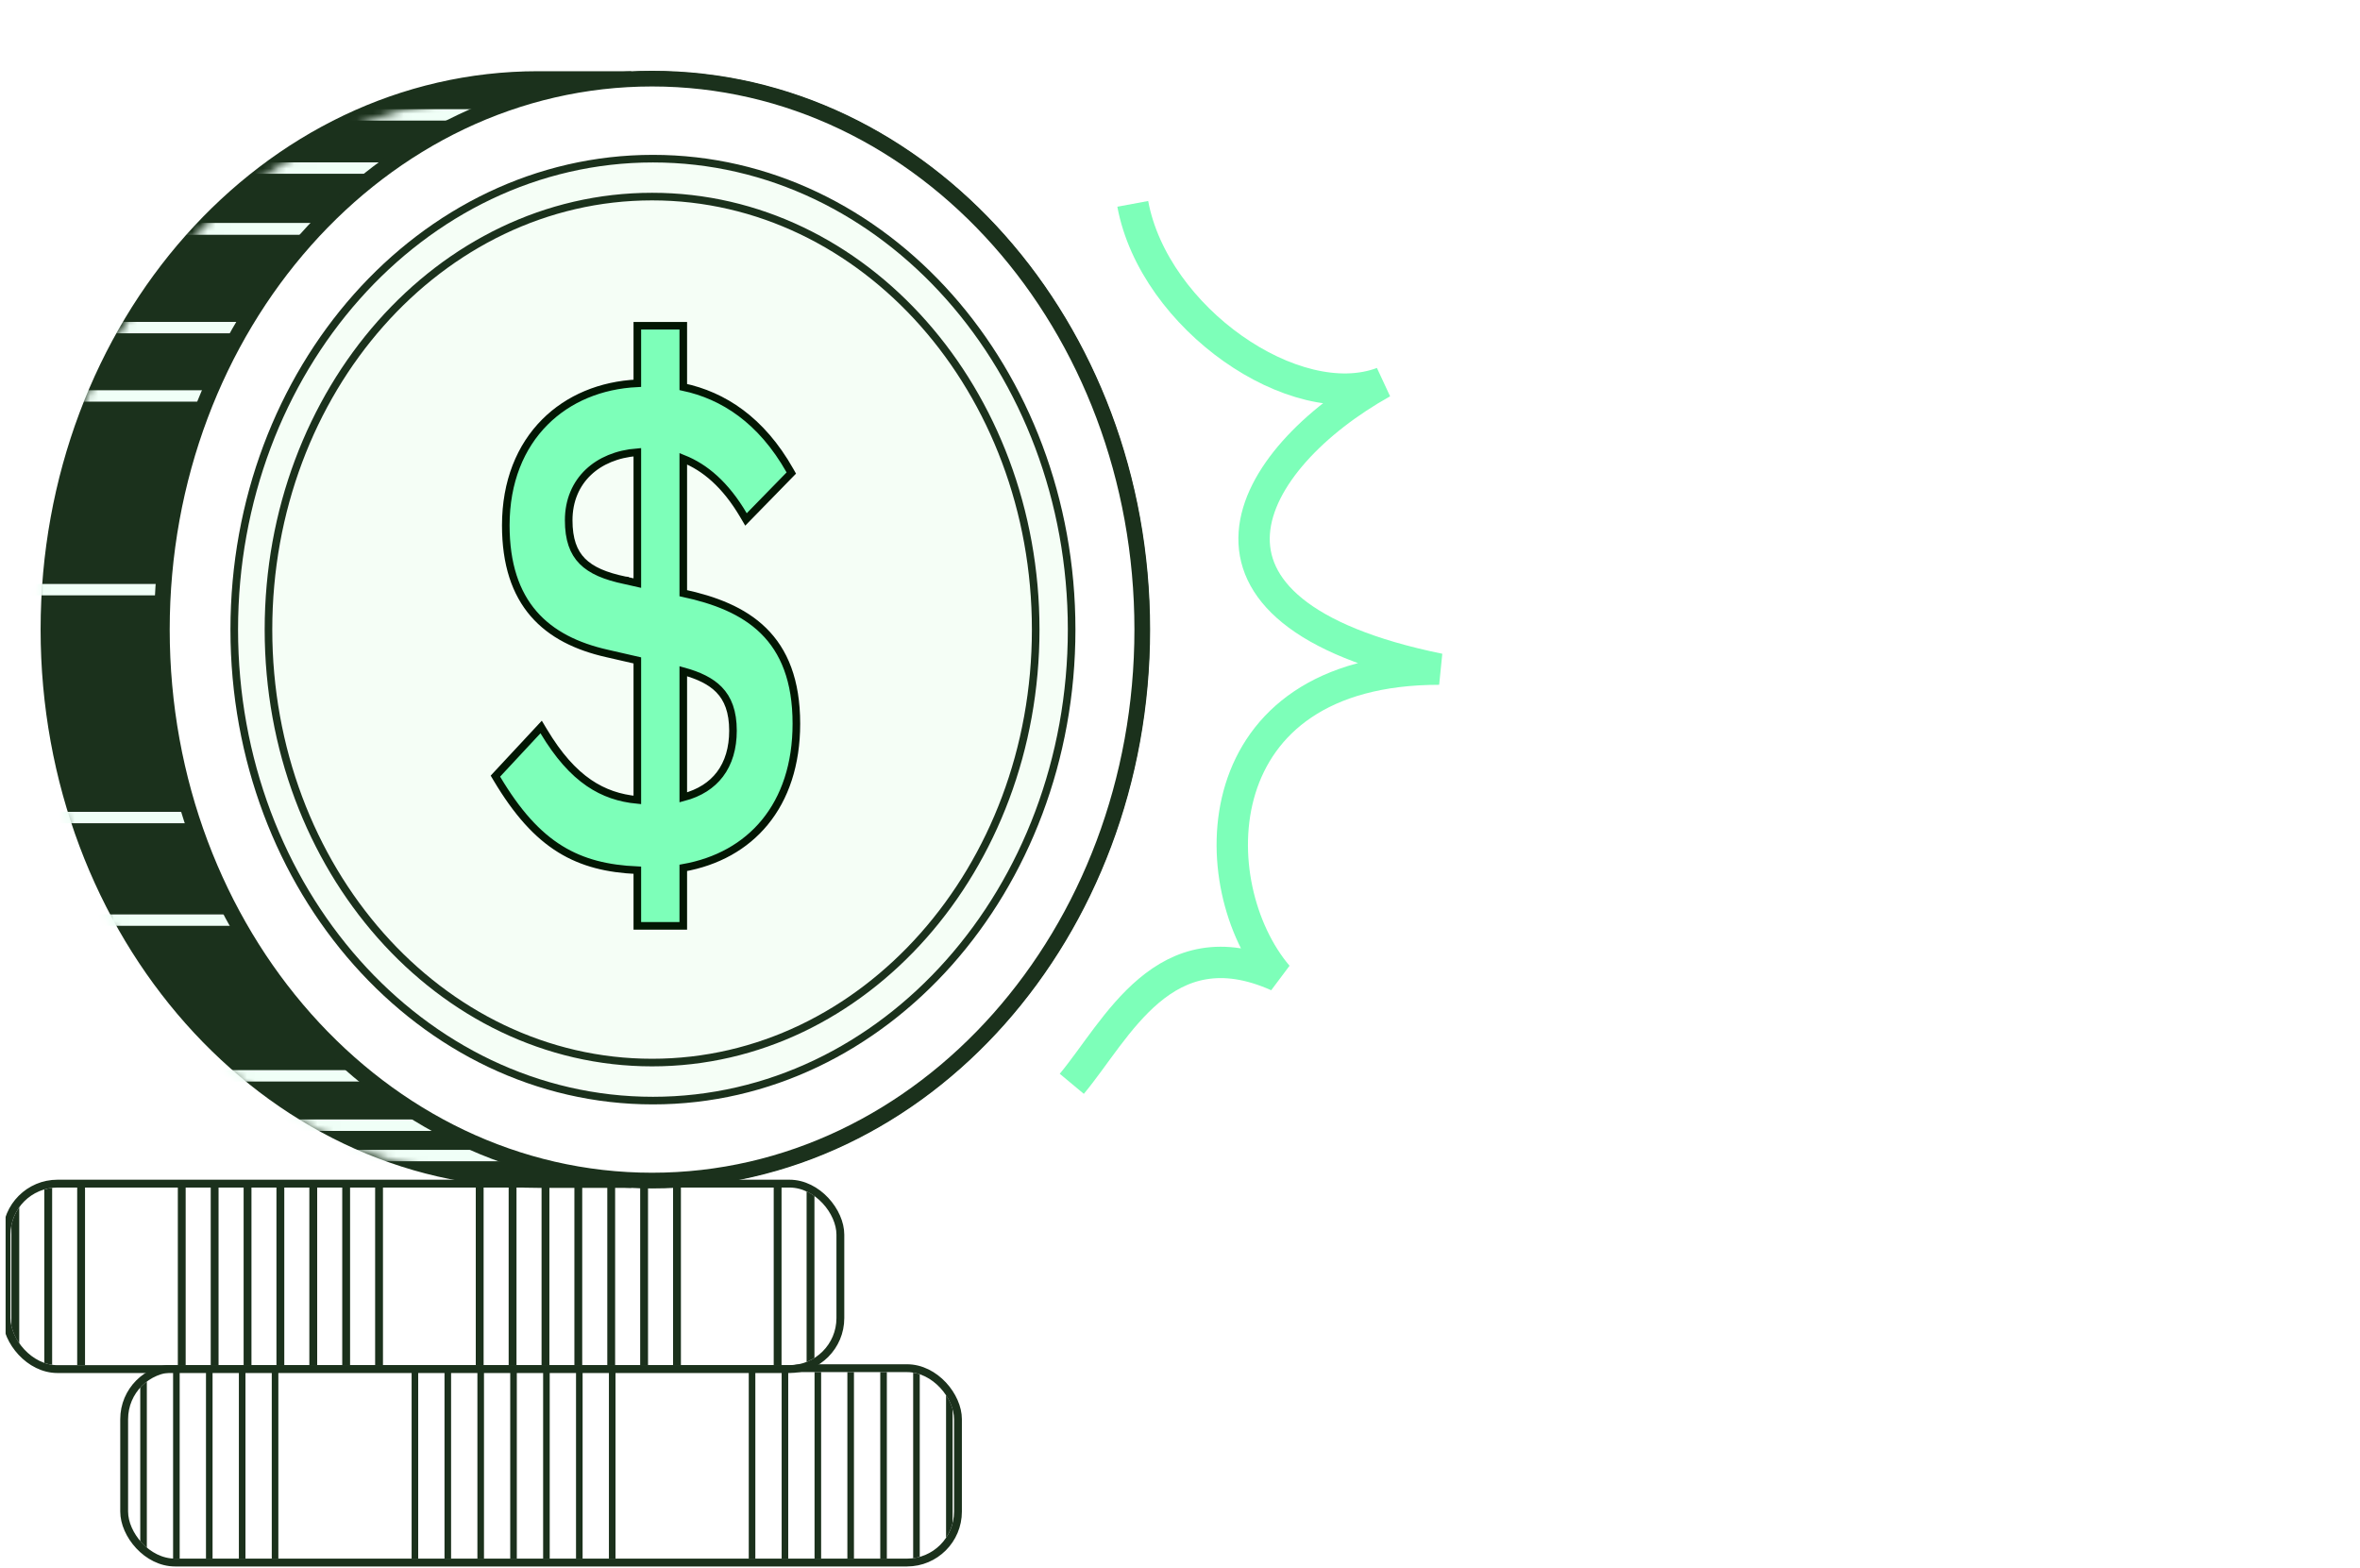 <svg width="301" height="200" viewBox="0 0 301 200" fill="none" xmlns="http://www.w3.org/2000/svg">
<g clip-path="url(#clip0_4078_23322)">
<rect width="300" height="200" transform="translate(0.693)" fill="white"/>
<g filter="url(#filter0_d_4078_23322)">
<g clip-path="url(#clip1_4078_23322)">
<rect x="46.693" y="175" width="105.345" height="23.788" rx="6" fill="white"/>
<line x1="48.665" y1="199.132" x2="48.665" y2="171" stroke="#1B311C" stroke-width="0.839"/>
<line x1="52.852" y1="199.132" x2="52.852" y2="171" stroke="#1B311C" stroke-width="0.839"/>
<line x1="57.047" y1="199.132" x2="57.047" y2="171" stroke="#1B311C" stroke-width="0.839"/>
<line x1="61.243" y1="199.132" x2="61.243" y2="171" stroke="#1B311C" stroke-width="0.839"/>
<line x1="65.438" y1="199.132" x2="65.438" y2="171" stroke="#1B311C" stroke-width="0.839"/>
<line x1="83.274" y1="199.132" x2="83.274" y2="171" stroke="#1B311C" stroke-width="0.839"/>
<line x1="87.469" y1="199.132" x2="87.469" y2="171" stroke="#1B311C" stroke-width="0.839"/>
<line x1="91.665" y1="199.132" x2="91.665" y2="171" stroke="#1B311C" stroke-width="0.839"/>
<line x1="95.852" y1="199.132" x2="95.852" y2="171" stroke="#1B311C" stroke-width="0.839"/>
<line x1="100.047" y1="199.132" x2="100.047" y2="171" stroke="#1B311C" stroke-width="0.839"/>
<line x1="104.243" y1="199.132" x2="104.243" y2="171" stroke="#1B311C" stroke-width="0.839"/>
<line x1="108.438" y1="199.132" x2="108.438" y2="171" stroke="#1B311C" stroke-width="0.839"/>
<line x1="126.274" y1="199.132" x2="126.274" y2="171" stroke="#1B311C" stroke-width="0.839"/>
<line x1="130.469" y1="199.132" x2="130.469" y2="171" stroke="#1B311C" stroke-width="0.839"/>
<line x1="134.665" y1="199.132" x2="134.665" y2="171" stroke="#1B311C" stroke-width="0.839"/>
<line x1="138.852" y1="199.132" x2="138.852" y2="171" stroke="#1B311C" stroke-width="0.839"/>
<line x1="143.047" y1="199.132" x2="143.047" y2="171" stroke="#1B311C" stroke-width="0.839"/>
<line x1="147.243" y1="199.132" x2="147.243" y2="171" stroke="#1B311C" stroke-width="0.839"/>
<line x1="151.438" y1="199.132" x2="151.438" y2="171" stroke="#1B311C" stroke-width="0.839"/>
</g>
<rect x="46.193" y="174.5" width="106.345" height="24.788" rx="6.5" stroke="#1B311C"/>
</g>
<g filter="url(#filter1_d_4078_23322)">
<g clip-path="url(#clip2_4078_23322)">
<rect x="31.693" y="151.461" width="105.345" height="22.655" rx="6" fill="white"/>
<line x1="32.31" y1="175.132" x2="32.31" y2="147" stroke="#1B311C"/>
<line x1="36.506" y1="175.132" x2="36.506" y2="147" stroke="#1B311C"/>
<line x1="40.701" y1="175.132" x2="40.701" y2="147" stroke="#1B311C"/>
<line x1="53.537" y1="175.132" x2="53.537" y2="147" stroke="#1B311C"/>
<line x1="57.732" y1="175.132" x2="57.732" y2="147" stroke="#1B311C"/>
<line x1="61.928" y1="175.132" x2="61.928" y2="147" stroke="#1B311C"/>
<line x1="66.115" y1="175.132" x2="66.115" y2="147" stroke="#1B311C"/>
<line x1="70.311" y1="175.132" x2="70.311" y2="147" stroke="#1B311C"/>
<line x1="74.506" y1="175.132" x2="74.506" y2="147" stroke="#1B311C"/>
<line x1="78.701" y1="175.132" x2="78.701" y2="147" stroke="#1B311C"/>
<line x1="91.537" y1="175.132" x2="91.537" y2="147" stroke="#1B311C"/>
<line x1="95.732" y1="175.132" x2="95.732" y2="147" stroke="#1B311C"/>
<line x1="99.928" y1="175.132" x2="99.928" y2="147" stroke="#1B311C"/>
<line x1="104.115" y1="175.132" x2="104.115" y2="147" stroke="#1B311C"/>
<line x1="108.311" y1="175.132" x2="108.311" y2="147" stroke="#1B311C"/>
<line x1="112.506" y1="175.132" x2="112.506" y2="147" stroke="#1B311C"/>
<line x1="116.701" y1="175.132" x2="116.701" y2="147" stroke="#1B311C"/>
<line x1="129.537" y1="175.132" x2="129.537" y2="147" stroke="#1B311C"/>
<line x1="133.732" y1="175.132" x2="133.732" y2="147" stroke="#1B311C"/>
</g>
<rect x="31.193" y="150.961" width="106.345" height="23.655" rx="6.5" stroke="#1B311C"/>
</g>
<path d="M83.175 150.532C117.792 150.532 145.665 118.973 145.665 80.291C145.665 41.61 117.792 10.051 83.175 10.051C48.558 10.051 20.686 41.61 20.686 80.291C20.686 118.973 48.558 150.532 83.175 150.532Z" fill="#FDF6F1" stroke="#1B311C" stroke-width="1.938"/>
<path d="M78.569 150.532H79.538V149.563V11.02V10.051H78.569H68.638C34.021 10.051 6.148 41.61 6.148 80.291C6.148 118.973 34.021 150.532 68.638 150.532H78.569Z" fill="#1B311C" stroke="#1B311C" stroke-width="1.938"/>
<mask id="mask0_4078_23322" style="mask-type:alpha" maskUnits="userSpaceOnUse" x="4" y="11" width="124" height="140">
<path d="M126.767 81.261C126.767 119.095 99.552 149.564 66.214 149.564C32.877 149.564 5.662 119.095 5.662 81.261C5.662 43.428 32.877 12.959 66.214 12.959C99.552 12.959 126.767 43.428 126.767 81.261Z" fill="#D9D9D9" stroke="#1B311C" stroke-width="1.938"/>
</mask>
<g mask="url(#mask0_4078_23322)">
<line x1="82.684" y1="14.651" x2="-16.622" y2="14.651" stroke="#F0FFF7" stroke-width="1.453"/>
<line x1="82.684" y1="21.437" x2="-16.622" y2="21.437" stroke="#F0FFF7" stroke-width="1.453"/>
<line x1="82.684" y1="29.189" x2="-16.622" y2="29.189" stroke="#F0FFF7" stroke-width="1.453"/>
<line x1="82.684" y1="29.189" x2="-16.622" y2="29.189" stroke="#F0FFF7" stroke-width="1.453"/>
<line x1="82.684" y1="41.78" x2="-16.622" y2="41.78" stroke="#F0FFF7" stroke-width="1.453"/>
<line x1="82.684" y1="50.5" x2="-16.622" y2="50.5" stroke="#F0FFF7" stroke-width="1.453"/>
<line x1="82.684" y1="75.206" x2="-16.622" y2="75.206" stroke="#F0FFF7" stroke-width="1.453"/>
<line x1="82.684" y1="104.274" x2="-16.622" y2="104.274" stroke="#F0FFF7" stroke-width="1.453"/>
<line x1="82.684" y1="117.352" x2="-16.622" y2="117.352" stroke="#F0FFF7" stroke-width="1.453"/>
<line x1="82.684" y1="137.212" x2="-16.622" y2="137.212" stroke="#F0FFF7" stroke-width="1.453"/>
<line x1="82.684" y1="143.509" x2="-16.622" y2="143.509" stroke="#F0FFF7" stroke-width="1.453"/>
<line x1="82.684" y1="147.383" x2="-16.622" y2="147.383" stroke="#F0FFF7" stroke-width="1.453"/>
</g>
<path d="M81.77 41.059H86.663V48.787C91.746 49.763 96.639 52.773 100.325 59.28L95.241 64.486C92.7 60.175 89.776 57.897 86.663 56.84V75.061L86.981 75.142C94.987 76.851 101.087 80.511 101.087 91.33C101.087 101.498 95.432 107.924 86.663 109.307V116.628H81.77V109.551C73.891 109.307 68.871 106.623 63.787 98.082L68.934 92.55C72.683 98.814 76.686 101.254 81.77 101.579V82.87L77.513 81.894C69.951 80.186 64.994 75.793 64.994 66.032C64.994 55.132 72.302 48.624 81.77 48.38V41.059ZM72.048 65.381C72.048 70.424 74.526 72.458 79.609 73.516L81.77 74.004V56.189C75.924 56.433 72.048 60.094 72.048 65.381ZM86.663 101.335C91.683 100.278 93.97 96.78 93.97 92.225C93.97 87.181 91.302 85.148 86.663 84.009V101.335Z" fill="black"/>
<path d="M83.166 150.571C117.803 150.571 145.687 118.995 145.687 80.299C145.687 41.604 117.803 10.028 83.166 10.028C48.528 10.028 20.645 41.604 20.645 80.299C20.645 118.995 48.528 150.571 83.166 150.571Z" fill="white" stroke="#1B311C" stroke-width="2"/>
<path d="M83.278 140.371C112.823 140.371 136.679 113.422 136.679 80.303C136.679 47.184 112.823 20.235 83.278 20.235C53.733 20.235 29.877 47.184 29.877 80.303C29.877 113.422 53.733 140.371 83.278 140.371Z" fill="#F5FEF6" stroke="#1B311C" stroke-width="0.969"/>
<path d="M83.168 135.52C110.244 135.52 132.095 110.739 132.095 80.297C132.095 49.855 110.244 25.073 83.168 25.073C56.093 25.073 34.242 49.855 34.242 80.297C34.242 110.739 56.093 135.52 83.168 135.52Z" stroke="#1B311C" stroke-width="0.969"/>
<path d="M81.77 41.546H81.286V42.031V48.885C76.635 49.106 72.496 50.822 69.489 53.839C66.377 56.961 64.51 61.441 64.51 67.003C64.51 71.968 65.772 75.629 68.051 78.271C70.326 80.907 73.563 82.47 77.405 83.338C77.405 83.338 77.405 83.338 77.406 83.338L81.286 84.228V102.027C79.028 101.812 77.006 101.145 75.124 99.863C73.095 98.48 71.201 96.365 69.35 93.273L69.019 92.72L68.579 93.192L63.432 98.723L63.185 98.989L63.371 99.301C65.936 103.61 68.511 106.487 71.476 108.312C74.329 110.067 77.501 110.823 81.286 110.989V117.6V118.084H81.77H86.663H87.147V117.6V110.689C91.45 109.926 95.022 107.95 97.537 104.892C100.131 101.74 101.572 97.476 101.572 92.302C101.572 86.795 100.015 83.038 97.376 80.446C94.767 77.883 91.158 76.516 87.147 75.654V58.507C89.898 59.609 92.509 61.778 94.824 65.704L95.145 66.249L95.588 65.796L100.671 60.59L100.926 60.33L100.746 60.013C97.087 53.552 92.232 50.444 87.147 49.362V42.031V41.546H86.663H81.77ZM79.716 74.015L79.716 74.014L79.708 74.013C77.198 73.491 75.421 72.743 74.267 71.574C73.129 70.422 72.532 68.793 72.532 66.353C72.532 63.834 73.452 61.727 75.049 60.218C76.554 58.795 78.687 57.878 81.286 57.675V74.369L79.716 74.015ZM93.486 93.196C93.486 95.394 92.935 97.297 91.814 98.77C90.788 100.118 89.258 101.142 87.147 101.695V85.607C89.138 86.153 90.659 86.883 91.709 87.962C92.846 89.13 93.486 90.766 93.486 93.196Z" fill="#7DFFB9" stroke="#031603" stroke-width="0.969"/>
<path d="M144.475 26C147.192 40.62 165.193 53 176.322 48.8C158.948 58.5 147.693 78 183.553 85.34C153.193 85.34 153.193 113 162.948 124.47C148.475 118 142.441 131.35 136.698 138.23" stroke="#7DFFB9" stroke-width="4"/>
</g>
<defs>
<filter id="filter0_d_4078_23322" x="15.338" y="174" width="137.701" height="25.788" filterUnits="userSpaceOnUse" color-interpolation-filters="sRGB">
<feFlood flood-opacity="0" result="BackgroundImageFix"/>
<feColorMatrix in="SourceAlpha" type="matrix" values="0 0 0 0 0 0 0 0 0 0 0 0 0 0 0 0 0 0 127 0" result="hardAlpha"/>
<feOffset dx="-30.356"/>
<feComposite in2="hardAlpha" operator="out"/>
<feColorMatrix type="matrix" values="0 0 0 0 0.106 0 0 0 0 0.192 0 0 0 0 0.11 0 0 0 1 0"/>
<feBlend mode="normal" in2="BackgroundImageFix" result="effect1_dropShadow_4078_23322"/>
<feBlend mode="normal" in="SourceGraphic" in2="effect1_dropShadow_4078_23322" result="shape"/>
</filter>
<filter id="filter1_d_4078_23322" x="0.338" y="150.461" width="137.701" height="24.655" filterUnits="userSpaceOnUse" color-interpolation-filters="sRGB">
<feFlood flood-opacity="0" result="BackgroundImageFix"/>
<feColorMatrix in="SourceAlpha" type="matrix" values="0 0 0 0 0 0 0 0 0 0 0 0 0 0 0 0 0 0 127 0" result="hardAlpha"/>
<feOffset dx="-30.356"/>
<feComposite in2="hardAlpha" operator="out"/>
<feColorMatrix type="matrix" values="0 0 0 0 0.106 0 0 0 0 0.192 0 0 0 0 0.11 0 0 0 1 0"/>
<feBlend mode="normal" in2="BackgroundImageFix" result="effect1_dropShadow_4078_23322"/>
<feBlend mode="normal" in="SourceGraphic" in2="effect1_dropShadow_4078_23322" result="shape"/>
</filter>
<clipPath id="clip0_4078_23322">
<rect width="300" height="200" fill="white" transform="translate(0.693)"/>
</clipPath>
<clipPath id="clip1_4078_23322">
<rect x="46.693" y="175" width="105.345" height="23.788" rx="6" fill="white"/>
</clipPath>
<clipPath id="clip2_4078_23322">
<rect x="31.693" y="151.461" width="105.345" height="22.655" rx="6" fill="white"/>
</clipPath>
</defs>
</svg>
